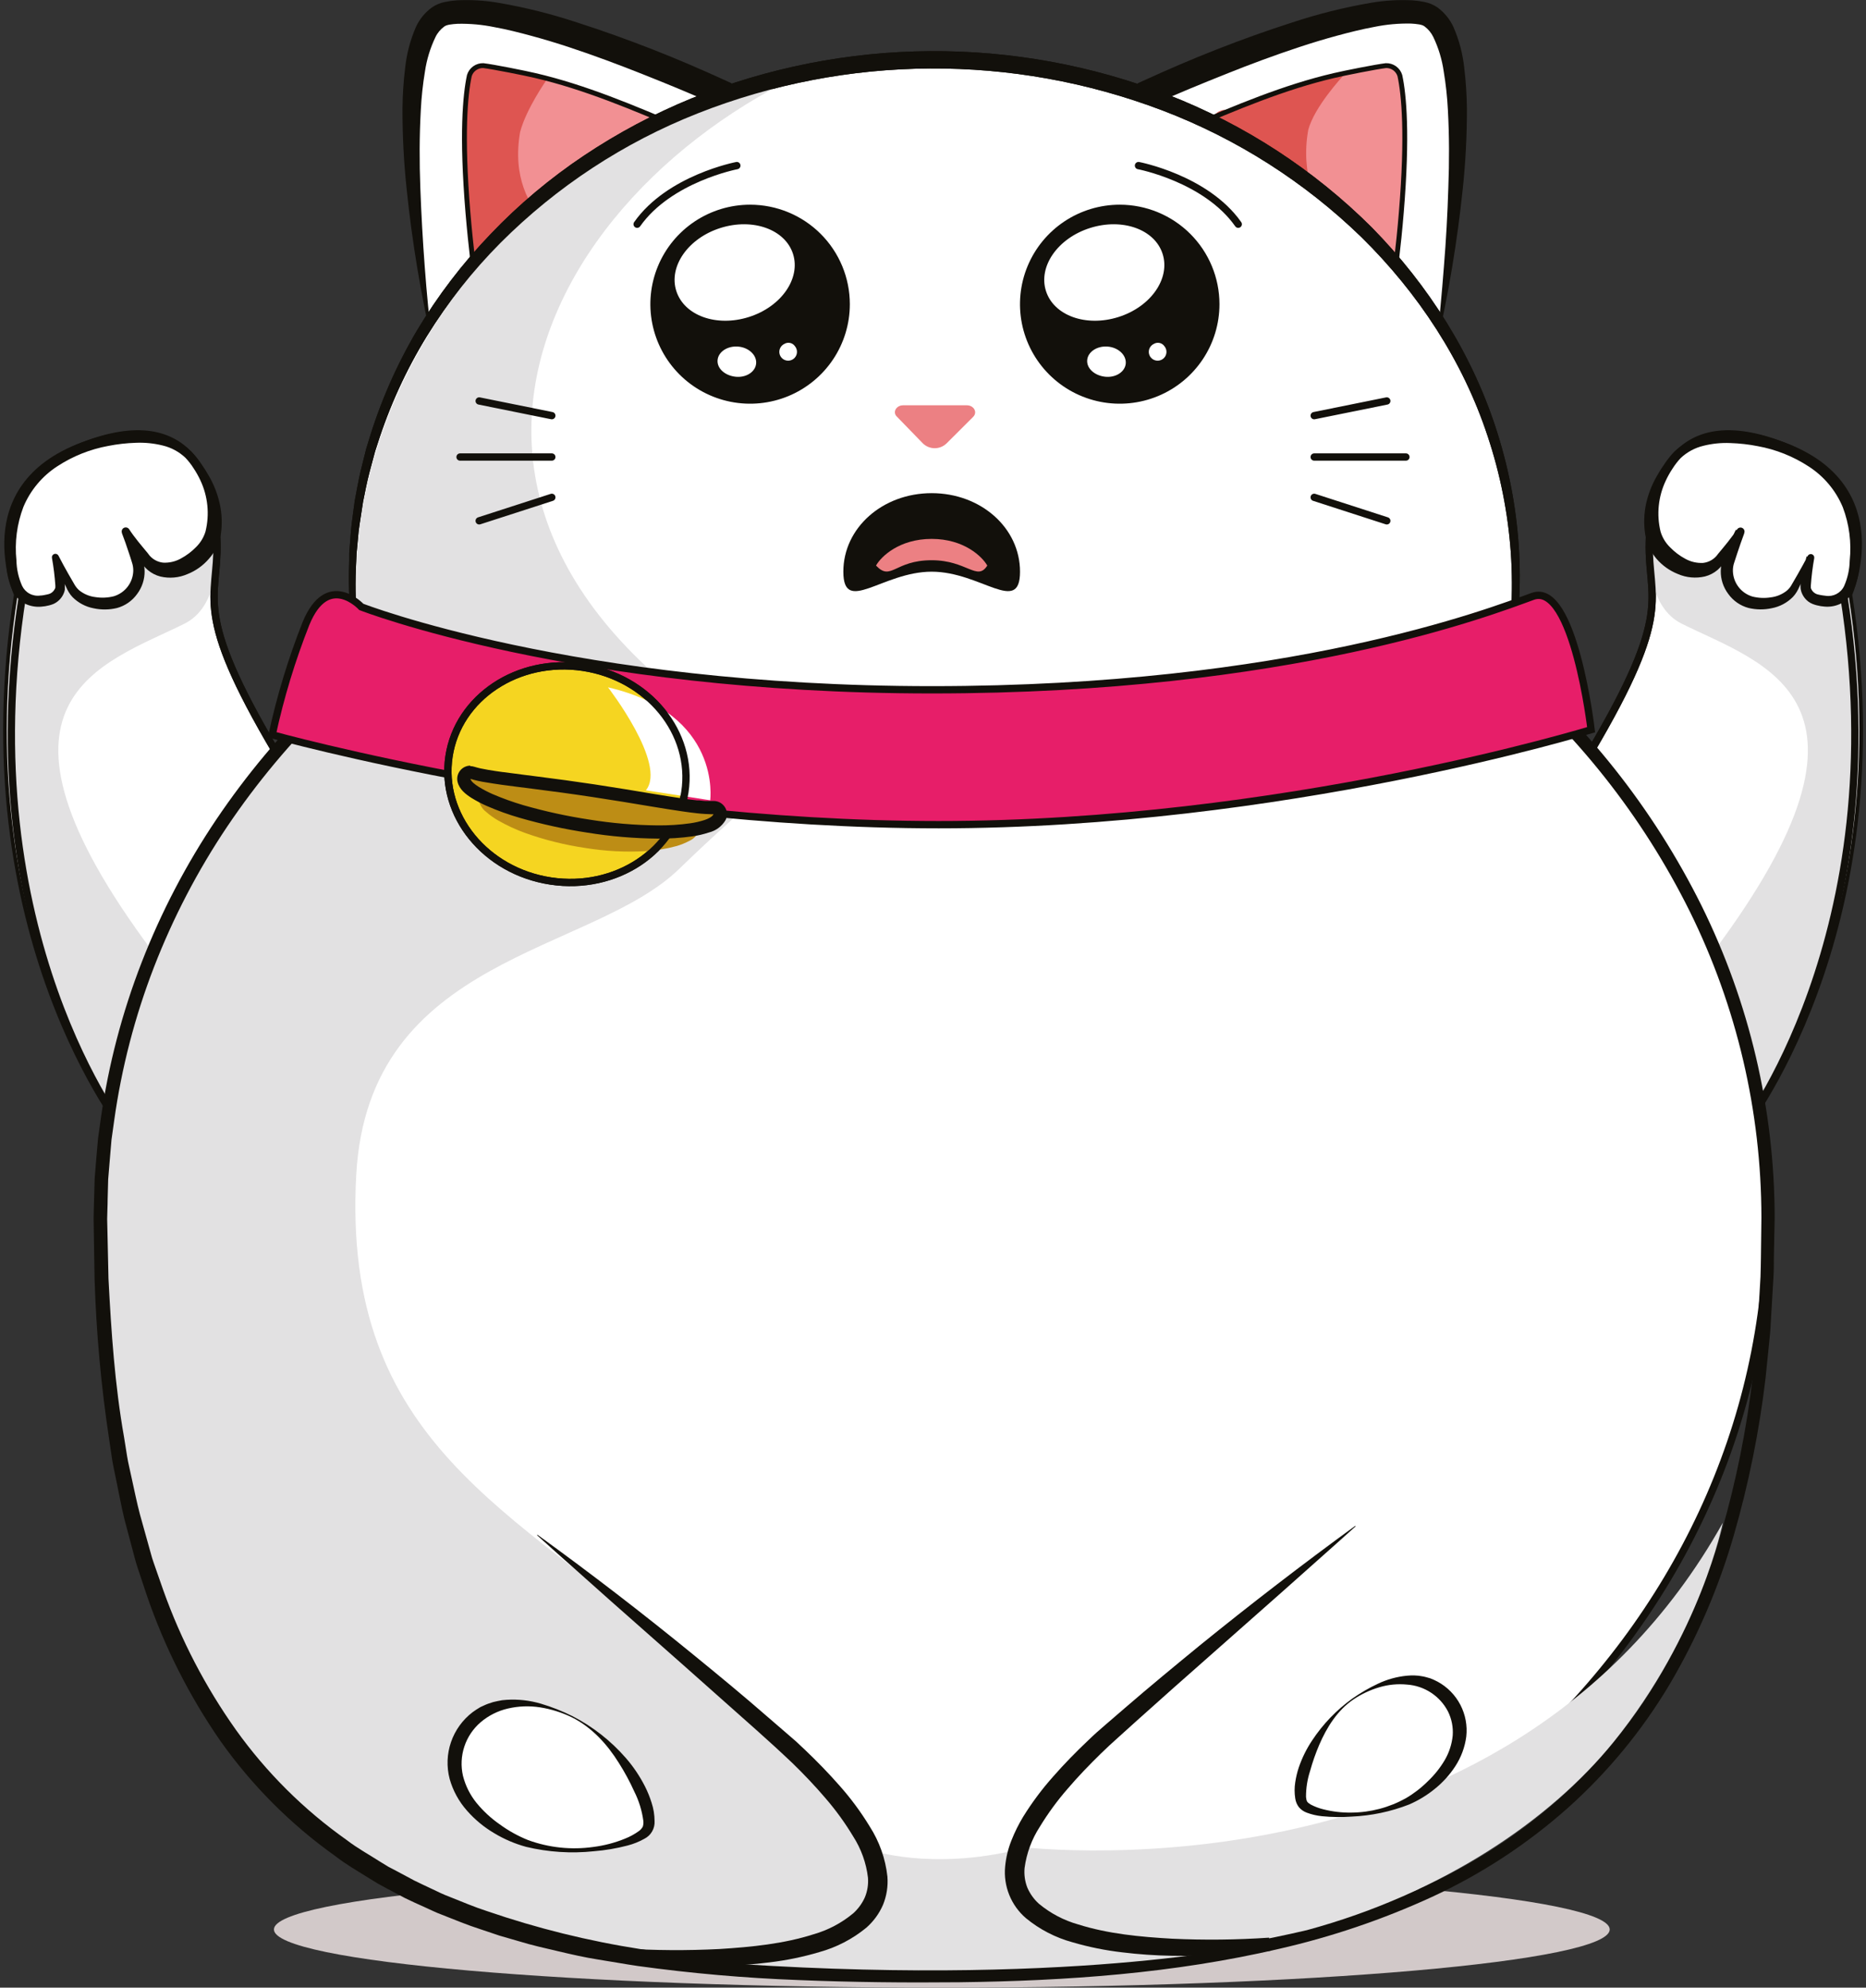 <svg viewBox="0 0 294 313" fill="none" xmlns="http://www.w3.org/2000/svg">
<rect x="0" y="0" width="294" height="313" fill="#333333" stroke="none"/>
<g clip-path="url(#clip0_1641_1070)">
<path d="M148.39 313C206.508 313 253.621 308.896 253.621 303.833C253.621 298.77 206.508 294.666 148.39 294.666C90.273 294.666 43.16 298.77 43.16 303.833C43.16 308.896 90.273 313 148.39 313Z" fill="#D2C9C9"/>
<path d="M19.937 178.557C19.937 178.557 -5.68 147.073 2.79 93.605C2.79 93.605 -4.601 76.812 12.978 70.247C30.557 63.683 33.974 76.389 34.183 85.424C34.392 94.459 30.23 96.069 43.536 118.517L50.189 142.847L37.217 176.725L19.937 178.557Z" fill="white" stroke="#12100B" stroke-width="1.151" stroke-miterlimit="10"/>
<path d="M19.937 178.557C19.937 178.557 -5.68 147.073 2.79 93.605C2.79 93.605 -4.601 76.812 12.978 70.247C30.557 63.683 33.974 76.389 34.183 85.424C34.239 88.054 34.301 95.59 29.075 98.206C16.346 104.562 -5.763 110.003 24.092 149.918L19.937 178.557Z" fill="#E2E1E2"/>
<path d="M19.939 178.557C19.939 178.557 -4.927 147.205 3.55 93.737C3.55 93.737 -3.486 76.729 12.98 70.247C30.447 63.384 33.976 76.389 34.184 85.424C34.393 94.459 30.232 96.069 43.538 118.518L50.191 142.847L37.219 176.725L19.939 178.557Z" stroke="#12100B" stroke-width="1.151" stroke-miterlimit="10"/>
<path d="M33.58 83.945C32.717 88.359 25.605 92.439 22.661 87.658C21.694 86.347 20.768 85.028 19.815 83.703C20.549 85.353 21.2 87.039 21.764 88.754C22.066 90.038 21.86 91.387 21.188 92.523C20.516 93.658 19.431 94.49 18.159 94.847C15.911 95.409 12.487 94.889 11.241 92.529L8.75 87.762C9.107 89.309 9.358 90.879 9.501 92.46C9.451 92.915 9.266 93.345 8.97 93.695C8.674 94.045 8.28 94.299 7.838 94.424C3.899 95.507 2.333 93.14 1.923 89.809C0.719 80.094 4.706 74.584 11.074 71.482C14.509 69.917 18.238 69.096 22.014 69.075C25.132 69.075 28.396 69.873 30.261 72.232C32.843 75.514 34.471 79.449 33.58 83.945Z" fill="white"/>
<path d="M34.79 84.181C34.526 85.601 33.876 86.921 32.911 87.998C32.001 89.057 30.848 89.881 29.55 90.399C28.205 90.985 26.706 91.121 25.277 90.788C24.543 90.602 23.863 90.25 23.287 89.761C22.745 89.289 22.293 88.725 21.95 88.095L21.992 88.151C21.561 87.457 21.15 86.763 20.698 86.069C20.245 85.375 19.793 84.716 19.306 84.07L20.405 83.432C20.934 84.431 21.373 85.445 21.797 86.465C22.013 86.985 22.215 87.505 22.403 88.047C22.517 88.335 22.607 88.632 22.674 88.935C22.742 89.259 22.779 89.589 22.785 89.92C22.802 91.228 22.384 92.504 21.595 93.55C20.821 94.627 19.698 95.404 18.415 95.749C17.204 96.038 15.943 96.05 14.727 95.784C13.476 95.542 12.326 94.93 11.428 94.028C11.202 93.793 11.004 93.532 10.836 93.251L10.6 92.828L10.426 92.453L9.73 90.954C9.243 89.969 8.769 88.97 8.248 88.005L9.271 87.637C9.692 89.105 10.009 90.601 10.217 92.113C10.217 92.21 10.217 92.335 10.217 92.446C10.227 92.585 10.227 92.724 10.217 92.863C10.172 93.116 10.09 93.362 9.973 93.591C9.644 94.277 9.078 94.821 8.38 95.125L8.025 95.25L7.726 95.333C7.318 95.44 6.901 95.507 6.48 95.534C5.569 95.611 4.655 95.431 3.842 95.014C3.043 94.561 2.398 93.879 1.991 93.057C1.333 91.589 0.985 90.002 0.968 88.394C0.684 85.296 1.135 82.175 2.283 79.282C3.528 76.394 5.616 73.947 8.275 72.26C10.87 70.598 13.77 69.468 16.807 68.936C18.308 68.639 19.83 68.462 21.359 68.408C22.918 68.334 24.479 68.486 25.994 68.859C27.56 69.24 28.999 70.023 30.169 71.129C30.714 71.701 31.212 72.316 31.658 72.968C32.107 73.601 32.523 74.256 32.904 74.931C33.701 76.303 34.28 77.79 34.623 79.338C34.975 80.929 35.032 82.57 34.79 84.181ZM32.375 83.71C33.044 80.999 32.756 78.142 31.561 75.618C31.259 74.97 30.907 74.346 30.51 73.752C30.137 73.158 29.706 72.602 29.223 72.093C28.222 71.145 26.988 70.478 25.646 70.157C24.259 69.811 22.829 69.666 21.401 69.727C19.944 69.773 18.494 69.938 17.065 70.219C14.208 70.741 11.485 71.826 9.055 73.412C6.653 74.962 4.779 77.202 3.682 79.837C2.664 82.52 2.29 85.403 2.59 88.255C2.618 89.633 2.921 90.992 3.48 92.252C3.732 92.782 4.148 93.217 4.667 93.492C5.186 93.767 5.78 93.868 6.362 93.779C6.675 93.779 7.002 93.695 7.329 93.633L7.572 93.577L7.746 93.529C7.859 93.491 7.966 93.439 8.067 93.376C8.276 93.244 8.45 93.063 8.575 92.849C8.639 92.753 8.688 92.647 8.721 92.537C8.724 92.49 8.724 92.444 8.721 92.398C8.721 92.321 8.721 92.259 8.721 92.176C8.62 90.726 8.441 89.283 8.185 87.852C8.162 87.724 8.185 87.592 8.251 87.48C8.316 87.368 8.42 87.282 8.543 87.239C8.666 87.195 8.8 87.197 8.922 87.243C9.044 87.29 9.145 87.378 9.208 87.492C9.702 88.477 10.245 89.435 10.781 90.392L11.609 91.822L11.818 92.183L12.012 92.46C12.149 92.639 12.303 92.804 12.472 92.953C13.21 93.548 14.103 93.921 15.047 94.028C16.004 94.177 16.981 94.132 17.921 93.897C18.788 93.638 19.551 93.114 20.103 92.4C20.655 91.685 20.968 90.815 20.997 89.913C21.008 89.454 20.938 88.995 20.788 88.56C20.642 88.054 20.461 87.54 20.294 87.027C19.953 85.993 19.598 84.945 19.208 83.953V83.904C19.157 83.759 19.16 83.601 19.215 83.459C19.271 83.316 19.377 83.198 19.513 83.126C19.649 83.055 19.806 83.034 19.956 83.069C20.106 83.103 20.238 83.19 20.329 83.314C20.781 84.008 21.261 84.639 21.769 85.278C22.277 85.916 22.806 86.527 23.321 87.159L23.356 87.214C23.624 87.6 23.972 87.923 24.377 88.163C24.782 88.402 25.233 88.552 25.701 88.602C26.672 88.651 27.636 88.427 28.485 87.957C29.382 87.477 30.199 86.861 30.907 86.132C31.59 85.458 32.094 84.626 32.375 83.71Z" fill="#12100B"/>
<path d="M274.098 178.557C274.098 178.557 299.701 147.094 291.239 93.605C291.239 93.605 298.637 76.812 281.051 70.247C263.465 63.683 260.062 76.389 259.853 85.424C259.644 94.459 263.806 96.069 250.5 118.517L243.846 142.847L256.818 176.725L274.098 178.557Z" fill="white" stroke="#12100B" stroke-width="1.151" stroke-miterlimit="10"/>
<path d="M274.097 178.557C274.097 178.557 299.7 147.094 291.237 93.605C291.237 93.605 298.635 76.812 281.049 70.247C263.463 63.683 260.06 76.389 259.851 85.424C259.788 88.054 259.733 95.59 264.952 98.206C277.681 104.562 299.79 110.003 269.942 149.918L274.097 178.557Z" fill="#E2E1E2"/>
<path d="M274.098 178.557C274.098 178.557 298.957 147.205 290.487 93.737C290.487 93.737 297.523 76.729 281.051 70.247C263.59 63.384 260.062 76.389 259.853 85.424C259.644 94.459 263.806 96.069 250.5 118.518L243.846 142.847L256.818 176.725L274.098 178.557Z" stroke="#12100B" stroke-width="1.151" stroke-miterlimit="10"/>
<path d="M260.421 83.945C261.291 88.359 268.396 92.439 271.347 87.658C272.314 86.347 273.24 85.028 274.186 83.703C273.451 85.352 272.803 87.038 272.244 88.754C271.942 90.038 272.148 91.387 272.82 92.523C273.492 93.658 274.577 94.49 275.849 94.847C278.097 95.409 281.521 94.889 282.767 92.529L285.258 87.762C284.898 89.309 284.646 90.879 284.507 92.46C284.556 92.915 284.741 93.346 285.037 93.696C285.333 94.046 285.728 94.299 286.17 94.424C290.102 95.507 291.668 93.14 292.085 89.809C293.282 80.094 289.301 74.584 282.927 71.482C279.495 69.917 275.768 69.096 271.994 69.075C268.876 69.075 265.605 69.873 263.747 72.232C261.165 75.514 259.537 79.449 260.421 83.945Z" fill="white"/>
<path d="M261.632 83.71C261.91 84.644 262.422 85.492 263.121 86.173C263.825 86.904 264.64 87.52 265.536 87.998C266.385 88.468 267.349 88.691 268.32 88.644C268.788 88.595 269.24 88.445 269.645 88.206C270.049 87.966 270.397 87.642 270.665 87.256L270.707 87.2C271.222 86.569 271.757 85.958 272.252 85.32C272.746 84.681 273.247 84.029 273.699 83.356C273.786 83.225 273.919 83.131 274.071 83.092C274.224 83.053 274.386 83.072 274.525 83.146C274.664 83.22 274.77 83.343 274.824 83.49C274.877 83.638 274.873 83.801 274.813 83.946V83.994C274.451 84.994 274.068 86.034 273.734 87.068C273.56 87.582 273.386 88.096 273.233 88.602C273.082 89.037 273.013 89.496 273.031 89.955C273.06 90.856 273.371 91.725 273.922 92.44C274.473 93.154 275.235 93.679 276.1 93.938C277.04 94.174 278.017 94.219 278.974 94.07C279.918 93.963 280.811 93.59 281.549 92.995C281.72 92.846 281.876 92.681 282.015 92.502L282.203 92.224L282.412 91.864L283.24 90.434C283.776 89.476 284.326 88.519 284.82 87.533C284.883 87.419 284.984 87.331 285.106 87.285C285.228 87.239 285.362 87.237 285.485 87.28C285.608 87.324 285.712 87.409 285.777 87.522C285.843 87.634 285.866 87.766 285.843 87.894C285.586 89.325 285.408 90.768 285.307 92.218C285.307 92.301 285.307 92.363 285.307 92.439C285.304 92.486 285.304 92.532 285.307 92.578C285.34 92.688 285.387 92.793 285.446 92.891C285.573 93.105 285.75 93.286 285.961 93.418C286.06 93.48 286.165 93.531 286.274 93.571L286.455 93.619L286.699 93.675C287.019 93.74 287.341 93.788 287.666 93.82C288.247 93.908 288.841 93.807 289.36 93.532C289.879 93.257 290.295 92.823 290.547 92.294C291.107 91.034 291.407 89.675 291.431 88.297C291.734 85.445 291.362 82.562 290.346 79.879C289.248 77.242 287.372 75.001 284.966 73.453C282.537 71.867 279.813 70.781 276.956 70.261C275.527 69.979 274.077 69.815 272.62 69.769C271.194 69.707 269.767 69.852 268.382 70.199C267.038 70.521 265.803 71.188 264.798 72.135C264.32 72.646 263.891 73.201 263.518 73.793C263.12 74.388 262.769 75.012 262.467 75.66C261.271 78.168 260.976 81.01 261.632 83.71ZM259.217 84.182C258.962 82.568 259.007 80.921 259.349 79.324C259.694 77.776 260.276 76.289 261.075 74.918C261.454 74.241 261.87 73.585 262.321 72.954C262.765 72.302 263.26 71.687 263.803 71.115C264.975 70.012 266.414 69.23 267.979 68.846C269.493 68.473 271.055 68.321 272.613 68.395C274.142 68.448 275.664 68.625 277.165 68.922C280.204 69.453 283.107 70.583 285.704 72.246C288.363 73.933 290.451 76.381 291.696 79.269C292.841 82.162 293.291 85.282 293.011 88.38C292.987 89.987 292.639 91.573 291.988 93.043C291.578 93.866 290.931 94.547 290.13 95C289.318 95.419 288.403 95.6 287.492 95.521C287.074 95.493 286.659 95.426 286.253 95.319L285.954 95.236C285.833 95.203 285.715 95.161 285.599 95.111C285.351 95.013 285.117 94.882 284.903 94.723C284.507 94.419 284.187 94.027 283.971 93.578C283.855 93.348 283.773 93.102 283.727 92.849C283.7 92.712 283.686 92.572 283.686 92.433C283.686 92.322 283.686 92.197 283.686 92.1C283.9 90.587 284.218 89.092 284.639 87.624L285.662 87.991C285.133 88.956 284.66 89.955 284.173 90.941L283.477 92.439L283.303 92.814L283.066 93.237C282.897 93.518 282.696 93.779 282.468 94.015C281.572 94.916 280.425 95.528 279.176 95.77C277.96 96.036 276.699 96.025 275.488 95.736C274.205 95.39 273.081 94.613 272.307 93.536C271.516 92.492 271.097 91.215 271.117 89.907C271.12 89.575 271.157 89.245 271.229 88.921C271.297 88.62 271.385 88.323 271.493 88.033C271.688 87.492 271.89 86.971 272.105 86.451C272.558 85.431 272.989 84.418 273.497 83.418L274.597 84.057C274.1 84.704 273.636 85.371 273.205 86.055C272.753 86.749 272.342 87.443 271.911 88.137L271.945 88.082C271.603 88.71 271.153 89.273 270.616 89.747C270.04 90.236 269.359 90.588 268.626 90.774C267.194 91.107 265.693 90.971 264.346 90.385C263.049 89.865 261.896 89.042 260.985 87.984C260.064 86.898 259.454 85.584 259.217 84.182Z" fill="#12100B"/>
<path d="M147.166 311.133C219.731 311.133 278.556 257.667 278.556 191.714C278.556 125.76 219.731 72.294 147.166 72.294C74.601 72.294 15.775 125.76 15.775 191.714C15.775 257.667 74.601 311.133 147.166 311.133Z" fill="white" stroke="#12100B" stroke-width="1.151" stroke-miterlimit="10"/>
<path d="M56.128 185.017C53.803 227.403 81.223 237.833 107.195 260.316C131.468 281.336 144.594 291.967 138.455 301.758C133.034 310.418 112.323 310.266 112.212 310.245C106.429 309.384 104.237 309.294 97.347 308.101C70.951 303.548 48.41 290.877 34.269 269.816C21.457 250.74 15.764 224.773 15.764 191.714C15.764 125.79 74.591 72.294 147.155 72.294C201.805 72.294 149.542 95.513 107.048 136.789C93.144 150.32 58.028 150.348 56.128 185.017Z" fill="#E2E1E2"/>
<path d="M279.609 191.714L279.484 198.043C279.484 199.097 279.484 200.124 279.415 201.207L279.227 204.364L279.039 207.529C278.976 208.583 278.941 209.611 278.816 210.686L278.176 216.994C277.184 225.398 275.504 233.707 273.151 241.837C270.788 250 267.412 257.837 263.102 265.167C258.745 272.496 253.286 279.114 246.915 284.792C240.535 290.446 233.358 295.136 225.613 298.712C217.889 302.259 209.817 304.998 201.527 306.887C184.985 310.745 167.997 311.938 151.121 312.147C142.673 312.23 134.231 312.147 125.783 311.8C117.318 311.484 108.876 310.745 100.486 309.586C98.398 309.281 96.31 308.892 94.222 308.566C92.135 308.24 90.047 307.761 87.959 307.268C85.871 306.775 83.784 306.317 81.765 305.693L78.696 304.805L75.662 303.785C73.623 303.139 71.654 302.307 69.663 301.529C68.661 301.162 67.701 300.676 66.727 300.239C65.752 299.801 64.771 299.371 63.811 298.892L60.971 297.393L59.579 296.637L58.188 295.79C56.378 294.645 54.506 293.591 52.808 292.265C45.797 287.279 39.679 281.149 34.714 274.133C29.848 267.105 25.968 259.447 23.183 251.372L22.173 248.346C21.853 247.333 21.477 246.341 21.22 245.307L19.585 239.158C19.084 237.077 18.715 234.995 18.276 232.913C18.074 231.872 17.824 230.831 17.664 229.797L17.198 226.654C15.932 218.3 15.165 209.88 14.901 201.436L14.797 195.107L14.748 191.943C14.748 190.888 14.804 189.826 14.825 188.765L14.915 185.586L15.172 182.415L15.451 179.251L15.889 176.1C17.086 167.696 19.243 159.457 22.32 151.542C25.393 143.635 29.335 136.093 34.074 129.051C38.823 122.017 44.287 115.49 50.379 109.573C62.602 97.744 76.987 88.364 92.754 81.94C124.524 69.082 159.835 67.868 192.417 78.512C208.596 83.811 223.621 92.118 236.699 102.994C249.81 113.873 260.498 127.361 268.078 142.597C275.639 157.874 279.583 174.678 279.609 191.714ZM277.522 191.714C277.504 174.995 273.64 158.502 266.227 143.506C258.785 128.522 248.284 115.255 235.398 104.555C222.519 93.832 207.721 85.638 191.784 80.406C159.659 69.887 124.832 71.088 93.513 83.793C77.992 90.125 63.832 99.363 51.799 111.009C45.818 116.83 40.454 123.251 35.793 130.169C31.142 137.096 27.274 144.515 24.261 152.291C21.255 160.062 19.154 168.15 17.998 176.399L17.566 179.487L17.302 182.596L17.044 185.711L16.961 188.827C16.961 189.868 16.891 190.909 16.884 191.95L16.954 195.086L17.093 201.367C17.525 209.694 18.088 218.077 19.543 226.3L20.037 229.388C20.204 230.415 20.468 231.428 20.677 232.448C21.137 234.481 21.526 236.528 22.069 238.548L23.746 244.557C23.997 245.57 24.387 246.535 24.713 247.52L25.744 250.463C28.53 258.266 32.377 265.652 37.178 272.412C41.983 279.128 47.885 284.993 54.638 289.76C56.274 291.023 58.118 292.029 59.83 293.126L61.152 293.938L62.544 294.666L65.279 296.131C66.205 296.602 67.151 297.012 68.063 297.456C68.974 297.9 69.928 298.358 70.902 298.719C72.83 299.482 74.737 300.301 76.713 300.939C84.603 303.65 92.72 305.656 100.966 306.935C117.501 309.572 134.37 310.113 151.177 310.037C167.983 309.961 184.818 308.649 201.137 304.888C209.281 303.038 217.21 300.352 224.799 296.873C232.375 293.388 239.396 288.81 245.635 283.286C251.85 277.741 257.171 271.274 261.411 264.112C265.632 256.918 268.933 249.224 271.238 241.212C273.554 233.192 275.202 224.994 276.165 216.703L276.791 210.457C276.916 209.423 276.951 208.375 277.014 207.327L277.195 204.198L277.376 201.068C277.417 200.027 277.424 198.986 277.445 197.932L277.522 191.714Z" fill="#12100B"/>
<path d="M68.16 54.391C68.16 54.391 59.392 4.511 70.325 2.103C81.257 -0.305 113.569 14.594 113.569 14.594L120.034 34.544L68.16 54.391Z" fill="white"/>
<path d="M68.16 54.391C66.287 46.267 64.92 38.035 64.068 29.742C63.623 25.565 63.405 21.368 63.414 17.168C63.427 15.031 63.565 12.897 63.825 10.777C64.054 8.528 64.629 6.328 65.53 4.254C66.091 3.028 66.959 1.967 68.049 1.173C68.676 0.74 69.387 0.444 70.137 0.305C70.726 0.18 71.324 0.096 71.925 0.055C74.153 -0.064 76.388 0.068 78.585 0.451C82.784 1.173 86.923 2.21 90.966 3.553C94.988 4.837 98.941 6.266 102.852 7.793C106.763 9.319 110.591 10.978 114.439 12.733L115.254 13.108L115.525 13.955C116.583 17.286 117.662 20.61 118.698 23.948L121.795 33.968L122.31 35.64L120.703 36.237C116.256 37.889 111.781 39.471 107.327 41.046L100.653 43.392L94.021 45.661L68.16 54.391ZM68.16 54.391L94.188 43.288L100.521 40.588L106.784 37.972C110.96 36.23 115.135 34.502 119.311 32.844L118.225 35.12L114.857 25.19C113.737 21.873 112.672 18.549 111.572 15.232L112.658 16.453C108.921 14.774 105.072 13.198 101.245 11.679C97.417 10.159 93.541 8.709 89.644 7.425C87.688 6.78 85.733 6.19 83.763 5.655C81.794 5.121 79.831 4.621 77.862 4.268C75.966 3.88 74.034 3.706 72.099 3.747C71.659 3.767 71.219 3.813 70.784 3.886C70.703 3.894 70.624 3.912 70.547 3.941C70.481 3.953 70.415 3.972 70.353 3.997L70.172 4.073L69.991 4.184C69.393 4.619 68.914 5.196 68.599 5.864C67.778 7.579 67.222 9.409 66.95 11.29C66.62 13.282 66.404 15.29 66.302 17.307C66.073 21.373 66.073 25.502 66.226 29.624C66.379 33.746 66.609 37.889 66.922 42.025C67.075 44.106 67.256 46.188 67.451 48.221C67.645 50.255 67.959 52.33 68.16 54.391Z" fill="#12100B"/>
<path d="M79.857 44.391C79.294 44.608 78.688 44.694 78.086 44.641C77.484 44.588 76.902 44.399 76.385 44.087C75.868 43.776 75.429 43.351 75.102 42.844C74.775 42.337 74.569 41.763 74.499 41.164C74.22 38.743 73.949 36.133 73.726 33.476C72.703 21.144 73.309 14.913 73.949 11.908C74.091 11.441 74.383 11.034 74.781 10.749C75.178 10.464 75.659 10.318 76.148 10.333C77.658 10.506 82.676 11.506 84.318 11.894C92.126 13.712 99.802 16.946 107.639 20.305C108.157 20.527 108.622 20.858 109.001 21.274C109.38 21.691 109.666 22.184 109.838 22.72L111.619 28.229C111.931 29.19 111.861 30.233 111.425 31.145C110.989 32.056 110.219 32.766 109.274 33.129L79.857 44.391Z" fill="#F29093"/>
<path d="M81.945 20.797C82.905 17.147 86.058 12.665 86.26 12.373C82.286 11.353 76.934 10.423 76.148 10.333C75.659 10.318 75.178 10.464 74.781 10.749C74.383 11.034 74.091 11.441 73.949 11.908C73.309 14.913 72.703 21.144 73.726 33.476C73.949 36.133 74.22 38.743 74.499 41.164C74.569 41.763 74.775 42.337 75.102 42.844C75.429 43.351 75.868 43.776 76.385 44.087C76.902 44.399 77.484 44.588 78.086 44.641C78.688 44.694 79.294 44.608 79.857 44.391L92.433 39.575C92.12 39.18 79.523 34.891 81.945 20.797Z" fill="#DE5551"/>
<path d="M79.857 44.391C79.294 44.608 78.688 44.694 78.086 44.641C77.484 44.588 76.902 44.399 76.385 44.087C75.868 43.776 75.429 43.351 75.102 42.844C74.775 42.337 74.569 41.763 74.499 41.164C74.22 38.743 73.949 36.133 73.726 33.476C72.703 21.144 73.309 14.913 73.949 11.908C74.091 11.441 74.383 11.034 74.781 10.749C75.178 10.464 75.659 10.318 76.148 10.333C77.658 10.506 82.676 11.506 84.318 11.894C92.126 13.712 99.802 16.946 107.639 20.305C108.157 20.527 108.622 20.858 109.001 21.274C109.38 21.691 109.666 22.184 109.838 22.72L111.619 28.229C111.931 29.19 111.861 30.233 111.425 31.145C110.989 32.056 110.219 32.766 109.274 33.129L79.857 44.391Z" stroke="#12100B" stroke-width="0.767" stroke-miterlimit="10"/>
<path d="M226.358 54.391C226.358 54.391 235.119 4.511 224.186 2.103C213.253 -0.305 180.942 14.594 180.942 14.594L174.483 34.544L226.358 54.391Z" fill="white"/>
<path d="M226.354 54.391C226.591 52.309 226.779 50.227 226.967 48.187C227.155 46.147 227.343 44.058 227.496 41.99C227.834 37.854 228.066 33.721 228.192 29.59C228.352 25.468 228.345 21.339 228.122 17.272C228.018 15.256 227.8 13.247 227.468 11.256C227.201 9.374 226.647 7.544 225.826 5.829C225.506 5.165 225.028 4.588 224.434 4.15L224.253 4.039L224.065 3.962C224.005 3.937 223.942 3.918 223.877 3.907C223.798 3.878 223.717 3.859 223.633 3.851C223.2 3.779 222.764 3.733 222.325 3.713C220.389 3.671 218.453 3.846 216.556 4.233C214.593 4.594 212.624 5.087 210.654 5.621C208.685 6.155 206.729 6.745 204.781 7.39C200.877 8.674 197.014 10.111 193.18 11.644C189.345 13.178 185.525 14.739 181.767 16.419L182.852 15.197C181.753 18.514 180.681 21.838 179.56 25.155L176.199 35.085L175.107 32.809C179.282 34.468 183.458 36.196 187.633 37.938L193.896 40.554L200.229 43.253L226.354 54.391ZM226.354 54.391L200.508 45.661L193.869 43.392L187.202 41.046C182.748 39.471 178.273 37.889 173.819 36.237L172.218 35.641L172.734 33.968L175.83 23.948C176.86 20.61 177.918 17.286 179.004 13.955L179.268 13.108L180.089 12.734C183.931 10.978 187.745 9.333 191.677 7.793C195.609 6.252 199.54 4.837 203.556 3.553C207.601 2.21 211.742 1.173 215.943 0.451C218.141 0.068 220.375 -0.065 222.603 0.056C223.205 0.096 223.802 0.18 224.392 0.305C225.142 0.443 225.853 0.739 226.48 1.173C227.57 1.968 228.438 3.029 228.999 4.254C229.905 6.327 230.482 8.527 230.711 10.777C230.964 12.898 231.101 15.032 231.121 17.168C231.127 21.368 230.909 25.565 230.467 29.742C229.602 38.034 228.228 46.266 226.354 54.391Z" fill="#12100B"/>
<path d="M214.658 44.391C215.221 44.608 215.827 44.694 216.428 44.641C217.03 44.588 217.611 44.399 218.128 44.087C218.644 43.776 219.083 43.35 219.409 42.844C219.735 42.337 219.94 41.763 220.009 41.164C220.295 38.742 220.566 36.133 220.782 33.476C221.805 21.144 221.199 14.913 220.559 11.908C220.418 11.441 220.127 11.034 219.731 10.749C219.335 10.465 218.855 10.318 218.367 10.333C216.857 10.506 211.839 11.505 210.197 11.894C202.388 13.712 194.705 16.946 186.876 20.305C186.358 20.528 185.893 20.859 185.513 21.275C185.132 21.692 184.845 22.184 184.67 22.72L182.889 28.229C182.578 29.191 182.648 30.235 183.086 31.146C183.523 32.058 184.295 32.767 185.241 33.129L214.658 44.391Z" fill="#F29093"/>
<path d="M206.118 20.471C207.078 16.821 211.449 12.144 211.685 11.852C204.399 13.116 193.946 17.404 193.16 17.293C192.67 17.278 192.19 17.424 191.792 17.709C191.395 17.994 191.103 18.401 190.961 18.868C190.32 21.866 201.643 21.151 202.666 33.483C202.882 36.14 203.153 38.749 203.438 41.171C203.507 41.77 203.713 42.344 204.039 42.851C204.365 43.357 204.803 43.783 205.32 44.094C205.837 44.406 206.418 44.595 207.02 44.648C207.621 44.701 208.227 44.615 208.79 44.398L216.292 40.845C215.944 40.436 203.661 34.558 206.118 20.471Z" fill="#DE5551"/>
<path d="M214.658 44.391C215.221 44.608 215.827 44.694 216.428 44.641C217.03 44.588 217.611 44.399 218.128 44.087C218.644 43.776 219.083 43.35 219.409 42.844C219.735 42.337 219.94 41.763 220.009 41.164C220.295 38.742 220.566 36.133 220.782 33.476C221.805 21.144 221.199 14.913 220.559 11.908C220.418 11.441 220.127 11.034 219.731 10.749C219.335 10.465 218.855 10.318 218.367 10.333C216.857 10.506 211.839 11.505 210.197 11.894C202.388 13.712 194.705 16.946 186.876 20.305C186.358 20.528 185.893 20.859 185.513 21.275C185.132 21.692 184.845 22.184 184.67 22.72L182.889 28.229C182.578 29.191 182.648 30.235 183.086 31.146C183.523 32.058 184.295 32.767 185.241 33.129L214.658 44.391Z" stroke="#12100B" stroke-width="0.767" stroke-miterlimit="10"/>
<path d="M142.422 129.135C207.838 129.135 237.387 105.902 237.429 105.867C238.366 101.108 238.832 96.269 238.821 91.419C238.821 46.133 197.762 9.417 147.161 9.417C96.56 9.417 55.501 46.133 55.501 91.419C55.5 96.708 56.067 101.982 57.192 107.151C62.773 112.029 86.288 129.135 142.422 129.135Z" fill="white"/>
<path d="M142.417 129.135C146.551 129.031 150.685 128.968 154.811 128.816L160.998 128.392C163.086 128.24 165.125 128.163 167.171 127.886C171.277 127.386 175.397 127.039 179.461 126.29C181.5 125.943 183.546 125.658 185.571 125.256L191.633 123.979C199.687 122.196 207.596 119.816 215.294 116.859C219.122 115.325 222.949 113.709 226.575 111.814C230.252 109.998 233.771 107.881 237.098 105.485L236.924 105.77C238.092 99.597 238.466 93.301 238.037 87.034C237.596 80.792 236.371 74.63 234.39 68.693C230.479 56.806 223.402 46.105 214.522 37.369C205.541 28.652 194.871 21.856 183.163 17.397C159.557 8.424 133.438 8.585 109.945 17.848C98.284 22.445 87.7 29.39 78.851 38.25C74.439 42.689 70.55 47.615 67.257 52.934C63.983 58.266 61.371 63.975 59.477 69.935L59.115 71.052L58.809 72.183L58.203 74.446C57.813 75.965 57.507 77.506 57.208 79.033C56.992 80.58 56.707 82.121 56.512 83.682L56.296 86.013L56.185 87.186L56.136 88.359C55.801 94.629 56.285 100.915 57.577 107.061L57.514 106.846C60.331 109.252 63.38 111.375 66.617 113.181C68.211 114.139 69.881 114.951 71.537 115.797C72.365 116.221 73.228 116.575 74.07 116.97C74.912 117.366 75.761 117.754 76.624 118.094L79.227 119.114C80.09 119.454 80.953 119.808 81.844 120.093C83.611 120.676 85.323 121.328 87.147 121.848L92.526 123.389L97.961 124.687C98.866 124.923 99.785 125.082 100.703 125.263L103.487 125.79L106.229 126.317L109.013 126.727C110.864 126.99 112.708 127.275 114.58 127.518L120.147 128.08L122.931 128.364L125.715 128.531L131.282 128.871C134.936 129.051 138.673 129.051 142.417 129.135ZM142.417 129.135C138.687 129.051 134.95 129.051 131.22 128.899L125.652 128.587L122.869 128.42L120.085 128.149L114.517 127.601C112.666 127.365 110.822 127.088 108.95 126.831L106.166 126.449L103.383 125.943L100.599 125.443C99.68 125.276 98.762 125.124 97.857 124.895C90.529 123.387 83.346 121.251 76.388 118.511C75.511 118.177 74.669 117.782 73.806 117.421C72.943 117.06 72.08 116.727 71.238 116.283C69.561 115.457 67.863 114.673 66.234 113.736C62.926 111.964 59.8 109.872 56.902 107.491L56.797 107.408V107.269C55.383 101.062 54.787 94.698 55.023 88.338V87.145L55.113 85.958L55.294 83.578C55.441 81.996 55.698 80.42 55.893 78.845C56.206 77.284 56.456 75.709 56.825 74.154L57.403 71.836L57.695 70.678L58.043 69.54C59.877 63.419 62.447 57.542 65.698 52.038C68.983 46.548 72.882 41.447 77.32 36.834C81.745 32.202 86.667 28.069 91.997 24.51C97.333 20.944 103.015 17.922 108.957 15.489C133.026 5.762 159.912 5.571 184.117 14.954C196.115 19.631 207.014 26.73 216.129 35.807C225.093 44.926 232.135 56.022 235.942 68.228C237.861 74.306 239.006 80.601 239.352 86.964C239.677 93.326 239.189 99.704 237.898 105.943L237.863 106.131L237.724 106.235C234.309 108.613 230.701 110.702 226.937 112.48C223.228 114.326 219.386 115.888 215.517 117.338C207.744 120.179 199.779 122.467 191.682 124.187L185.599 125.408C183.567 125.79 181.514 126.054 179.475 126.38C175.404 127.074 171.277 127.442 167.171 127.92C165.125 128.191 163.058 128.26 160.991 128.406L154.805 128.816C150.671 128.996 146.537 129.051 142.417 129.135Z" fill="#12100B"/>
<path d="M142.423 129.135C53.943 93.654 80.04 33.989 125.902 11.859C101.927 11.859 56.142 45.605 56.142 91.662C56.142 97.047 56.142 102.071 57.221 107.185C62.774 112.029 86.29 129.135 142.423 129.135Z" fill="#E2E1E2"/>
<path d="M142.417 129.135C146.551 129.031 150.685 128.968 154.811 128.816L160.998 128.392C163.086 128.24 165.125 128.163 167.171 127.886C171.277 127.386 175.397 127.039 179.461 126.29C181.5 125.943 183.546 125.658 185.571 125.256L191.633 123.979C199.687 122.196 207.596 119.816 215.294 116.859C219.122 115.325 222.949 113.709 226.575 111.814C230.252 109.998 233.771 107.881 237.098 105.485L236.924 105.77C238.092 99.597 238.466 93.301 238.037 87.034C237.596 80.792 236.371 74.63 234.39 68.693C230.479 56.806 223.402 46.105 214.522 37.369C205.541 28.652 194.871 21.856 183.163 17.397C159.557 8.424 133.438 8.585 109.945 17.848C98.284 22.445 87.7 29.39 78.851 38.25C74.439 42.689 70.55 47.615 67.257 52.934C63.983 58.266 61.371 63.975 59.477 69.935L59.115 71.052L58.809 72.183L58.203 74.446C57.813 75.965 57.507 77.506 57.208 79.033C56.992 80.58 56.707 82.121 56.512 83.682L56.296 86.013L56.185 87.186L56.136 88.359C55.801 94.629 56.285 100.915 57.577 107.061L57.514 106.846C60.331 109.252 63.38 111.375 66.617 113.181C68.211 114.139 69.881 114.951 71.537 115.797C72.365 116.221 73.228 116.575 74.07 116.97C74.912 117.366 75.761 117.754 76.624 118.094L79.227 119.114C80.09 119.454 80.953 119.808 81.844 120.093C83.611 120.676 85.323 121.328 87.147 121.848L92.526 123.389L97.961 124.687C98.866 124.923 99.785 125.082 100.703 125.263L103.487 125.79L106.229 126.317L109.013 126.727C110.864 126.99 112.708 127.275 114.58 127.518L120.147 128.08L122.931 128.364L125.715 128.531L131.282 128.871C134.936 129.051 138.673 129.051 142.417 129.135ZM142.417 129.135C138.687 129.051 134.95 129.051 131.22 128.899L125.652 128.587L122.869 128.42L120.085 128.149L114.517 127.601C112.666 127.365 110.822 127.088 108.95 126.831L106.166 126.449L103.383 125.943L100.599 125.443C99.68 125.276 98.762 125.124 97.857 124.895C90.529 123.387 83.346 121.251 76.388 118.511C75.511 118.177 74.669 117.782 73.806 117.421C72.943 117.06 72.08 116.727 71.238 116.283C69.561 115.457 67.863 114.673 66.234 113.736C62.926 111.964 59.8 109.872 56.902 107.491L56.797 107.408V107.269C55.383 101.062 54.787 94.698 55.023 88.338V87.145L55.113 85.958L55.294 83.578C55.441 81.996 55.698 80.42 55.893 78.845C56.206 77.284 56.456 75.709 56.825 74.154L57.403 71.836L57.695 70.678L58.043 69.54C59.877 63.419 62.447 57.542 65.698 52.038C68.983 46.548 72.882 41.447 77.32 36.834C81.745 32.202 86.667 28.069 91.997 24.51C97.333 20.944 103.015 17.922 108.957 15.489C133.026 5.762 159.912 5.571 184.117 14.954C196.115 19.631 207.014 26.73 216.129 35.807C225.093 44.926 232.135 56.022 235.942 68.228C237.861 74.306 239.006 80.601 239.352 86.964C239.677 93.326 239.189 99.704 237.898 105.943L237.863 106.131L237.724 106.235C234.309 108.613 230.701 110.702 226.937 112.48C223.228 114.326 219.386 115.888 215.517 117.338C207.744 120.179 199.779 122.467 191.682 124.187L185.599 125.408C183.567 125.79 181.514 126.054 179.475 126.38C175.404 127.074 171.277 127.442 167.171 127.92C165.125 128.191 163.058 128.26 160.991 128.406L154.805 128.816C150.671 128.996 146.537 129.051 142.417 129.135Z" fill="#12100B"/>
<path d="M56.925 95.569C56.925 95.569 51.643 89.837 48.205 98.192C45.957 103.877 44.176 109.734 42.882 115.707C42.882 115.707 93.754 129.863 147.896 129.863C202.039 129.863 250.691 114.909 250.691 114.909C250.691 114.909 247.963 91.558 241.498 93.91C234.817 96.332 203.334 108.622 146.853 108.622C90.371 108.622 56.925 95.569 56.925 95.569Z" fill="#E71E69" stroke="#12100B" stroke-width="1.151" stroke-miterlimit="10"/>
<path d="M107.907 124.717C109.319 115.425 102.145 106.635 91.882 105.085C81.62 103.534 72.156 109.81 70.745 119.102C69.333 128.394 76.507 137.183 86.769 138.734C97.032 140.284 106.495 134.009 107.907 124.717Z" fill="#F5D521" stroke="#12100B" stroke-width="1.152" stroke-miterlimit="10"/>
<path d="M75.499 126.22C76.223 126.498 76.974 126.696 77.74 126.81C78.436 126.942 79.209 127.039 79.926 127.136C81.373 127.33 82.814 127.483 84.24 127.65C87.108 127.969 89.975 128.344 92.863 128.76C95.751 129.176 98.528 129.669 101.318 130.148C102.71 130.384 104.102 130.613 105.494 130.842C105.849 130.897 106.19 130.946 106.573 130.981C106.955 131.015 107.269 131.057 107.665 131.099C108.062 131.14 108.417 131.154 108.793 131.154C109.188 131.174 109.584 131.155 109.976 131.099C109.695 131.68 109.217 132.142 108.626 132.403C107.962 132.758 107.262 133.04 106.538 133.243C104.994 133.663 103.41 133.923 101.812 134.02C98.572 134.214 95.32 134.044 92.118 133.513C88.944 133.043 85.823 132.265 82.8 131.189C81.296 130.649 79.843 129.978 78.457 129.183C77.794 128.8 77.17 128.353 76.592 127.851C76.058 127.442 75.674 126.869 75.499 126.22Z" fill="#BD8D15"/>
<path d="M95.794 108.233C95.794 108.233 105.161 120.336 101.758 124.451L111.897 126.019C111.897 126.019 113.783 112.397 95.794 108.233Z" fill="white"/>
<path d="M107.907 124.717C109.319 115.425 102.145 106.635 91.882 105.085C81.62 103.534 72.156 109.81 70.745 119.102C69.333 128.394 76.507 137.183 86.769 138.734C97.032 140.284 106.495 134.009 107.907 124.717Z" stroke="#12100B" stroke-width="1.152" stroke-miterlimit="10"/>
<path d="M103.577 131.008C99.936 130.977 96.302 130.668 92.707 130.085C89.146 129.547 85.624 128.777 82.164 127.782C80.451 127.284 78.77 126.682 77.132 125.977C76.348 125.632 75.588 125.235 74.856 124.791C74.098 124.305 73.284 123.701 73.082 122.882C73.045 122.729 73.043 122.57 73.077 122.416C73.111 122.262 73.18 122.118 73.277 121.995C73.375 121.871 73.5 121.771 73.642 121.703C73.784 121.634 73.94 121.598 74.098 121.599C74.212 121.596 74.325 121.615 74.432 121.654C75.1 121.859 75.781 122.017 76.471 122.126L76.791 122.182C77.577 122.313 78.378 122.431 79.157 122.542C80.284 122.702 81.398 122.841 82.511 122.98L83.945 123.167C87.425 123.597 90.563 124.034 93.542 124.485C96.736 124.964 99.805 125.478 102.958 125.998C104.503 126.255 106.041 126.498 107.613 126.734L108.776 126.893L109.729 127.011H109.994C110.411 127.053 110.801 127.088 111.177 127.108C111.436 127.133 111.696 127.145 111.956 127.143H112.422C112.588 127.146 112.75 127.188 112.897 127.265C113.043 127.343 113.168 127.454 113.263 127.59C113.357 127.725 113.418 127.882 113.44 128.045C113.462 128.209 113.445 128.375 113.39 128.531C113.07 129.357 112.13 129.773 111.344 130.051C110.555 130.309 109.744 130.498 108.922 130.613C107.154 130.864 105.37 130.98 103.584 130.96L103.577 131.008Z" fill="#BD8D15"/>
<path d="M74.093 122.64C74.913 122.89 75.751 123.078 76.599 123.202C77.413 123.347 78.227 123.458 79.021 123.576C80.628 123.798 82.229 123.993 83.809 124.194C86.989 124.596 90.176 125.027 93.377 125.512C96.579 125.998 99.683 126.505 102.779 127.025C104.338 127.282 105.876 127.532 107.463 127.761L108.653 127.927L109.871 128.073C110.275 128.115 110.699 128.156 111.117 128.177C111.402 128.177 111.673 128.212 111.952 128.212H112.418C112.258 128.6 111.652 128.906 111.026 129.121C110.293 129.359 109.541 129.533 108.778 129.641C107.063 129.882 105.332 129.993 103.601 129.974C100.013 129.939 96.433 129.636 92.89 129.065C89.365 128.533 85.878 127.773 82.451 126.789C80.794 126.302 79.167 125.716 77.58 125.034C76.847 124.71 76.135 124.339 75.451 123.923C74.831 123.528 74.226 123.077 74.121 122.647M74.121 120.565C73.805 120.565 73.494 120.637 73.21 120.775C72.926 120.913 72.677 121.114 72.482 121.362C72.287 121.61 72.151 121.898 72.084 122.206C72.017 122.514 72.021 122.833 72.096 123.139C72.381 124.312 73.384 125.082 74.33 125.679C75.094 126.147 75.889 126.562 76.71 126.921C78.389 127.652 80.114 128.273 81.874 128.781C85.382 129.792 88.953 130.573 92.563 131.119C96.213 131.71 99.903 132.023 103.601 132.056C105.437 132.074 107.273 131.956 109.091 131.702C109.983 131.575 110.861 131.368 111.715 131.085C112.26 130.949 112.772 130.706 113.221 130.368C113.669 130.031 114.045 129.607 114.325 129.121C114.462 128.838 114.534 128.527 114.534 128.212C114.534 127.66 114.314 127.13 113.922 126.74C113.531 126.349 113 126.13 112.446 126.13H111.98C111.764 126.13 111.548 126.13 111.284 126.13H111.228C110.88 126.13 110.532 126.068 110.142 126.033H110.08H109.801L108.952 125.929H108.897C108.528 125.887 108.138 125.825 107.769 125.769C106.085 125.526 104.477 125.263 103.12 125.041C99.989 124.52 96.906 124.007 93.691 123.521C90.698 123.07 87.553 122.64 84.073 122.202L82.591 122.015C81.505 121.876 80.405 121.737 79.313 121.585H79.25C78.492 121.481 77.712 121.37 76.954 121.238L76.661 121.182C76.019 121.084 75.384 120.941 74.761 120.752C74.538 120.675 74.302 120.637 74.066 120.641L74.121 120.565Z" fill="#12100B"/>
<path d="M142.303 63.821H152.324C153.445 63.821 154.05 64.925 153.326 65.646L149.151 69.81C148.9 70.057 148.603 70.252 148.276 70.385C147.949 70.517 147.6 70.583 147.247 70.58C146.895 70.577 146.546 70.504 146.222 70.366C145.898 70.228 145.604 70.027 145.358 69.775L141.315 65.612C140.584 64.925 141.196 63.821 142.303 63.821Z" fill="#EC8083"/>
<path d="M75.499 63.141L86.941 65.452" stroke="#12100B" stroke-width="1.151" stroke-miterlimit="10" stroke-linecap="round"/>
<path d="M75.499 82.016L86.941 78.318" stroke="#12100B" stroke-width="1.151" stroke-miterlimit="10" stroke-linecap="round"/>
<path d="M72.485 71.968H86.94" stroke="#12100B" stroke-width="1.151" stroke-miterlimit="10" stroke-linecap="round"/>
<path d="M218.496 63.141L207.062 65.452" stroke="#12100B" stroke-width="1.151" stroke-miterlimit="10" stroke-linecap="round"/>
<path d="M218.496 82.016L207.062 78.318" stroke="#12100B" stroke-width="1.151" stroke-miterlimit="10" stroke-linecap="round"/>
<path d="M221.509 71.968H207.062" stroke="#12100B" stroke-width="1.151" stroke-miterlimit="10" stroke-linecap="round"/>
<path d="M137.235 291.356C137.235 291.356 146.672 294.618 160.521 291.217C155.649 309.655 196.597 306.484 196.597 306.484C196.597 306.484 164.376 313.479 105.807 308.469L137.235 291.356Z" fill="#E2E1E2"/>
<path d="M98.069 306.817C103.152 307.141 108.25 307.173 113.337 306.914C118.396 306.602 123.491 306.095 128.188 304.59C130.465 303.939 132.581 302.824 134.403 301.314C135.2 300.608 135.836 299.74 136.268 298.767C136.67 297.795 136.836 296.742 136.755 295.693C136.483 293.37 135.683 291.139 134.417 289.17C133.137 287.044 131.678 285.031 130.053 283.154C128.425 281.246 126.678 279.414 124.862 277.644L123.47 276.339L122.078 275.049L119.225 272.474L107.7 262.239L96.141 252.031L90.379 246.896C88.451 245.189 86.523 243.481 84.616 241.754L84.679 241.677C93.03 247.719 101.196 253.997 109.175 260.511C113.17 263.765 117.144 267.041 121.006 270.413L123.943 272.946L125.411 274.216L126.845 275.562C128.731 277.359 130.561 279.233 132.294 281.211C134.063 283.203 135.649 285.349 137.033 287.623C138.557 289.999 139.51 292.695 139.817 295.499C139.938 297.02 139.7 298.548 139.121 299.961C138.518 301.352 137.61 302.59 136.463 303.583C134.297 305.354 131.785 306.654 129.086 307.4C126.536 308.156 123.926 308.695 121.285 309.01C118.687 309.343 116.074 309.535 113.455 309.586C108.247 309.709 103.036 309.477 97.86 308.892L98.069 306.817Z" fill="#12100B"/>
<path d="M159.391 290.697C159.391 290.697 236.958 301.286 271.434 239.804C271.434 239.804 268.011 257.277 254.245 274.292C244.293 286.596 227.243 298.157 205.927 303.937C151.402 316.72 159.391 290.697 159.391 290.697Z" fill="#E2E1E2"/>
<path d="M200.184 307.199C195.02 307.811 189.821 308.071 184.623 307.976C182.008 307.934 179.396 307.753 176.8 307.435C174.162 307.131 171.555 306.604 169.006 305.859C166.306 305.126 163.793 303.828 161.636 302.05C160.48 301.056 159.579 299.8 159.01 298.387C158.441 296.974 158.22 295.446 158.365 293.931C158.497 292.501 158.837 291.099 159.375 289.767C159.881 288.496 160.491 287.268 161.198 286.096C162.597 283.839 164.189 281.708 165.958 279.726C167.691 277.748 169.521 275.888 171.407 274.098C171.873 273.647 172.36 273.189 172.841 272.759L174.302 271.489L177.232 268.963C181.129 265.597 185.096 262.329 189.063 259.081C197.052 252.604 205.203 246.338 213.517 240.282L213.58 240.359C211.673 242.087 209.752 243.787 207.832 245.494L202.076 250.615L190.538 260.809C186.683 264.196 182.848 267.6 179.034 271.024L176.188 273.591C175.235 274.445 174.295 275.299 173.404 276.18C171.595 277.949 169.841 279.767 168.213 281.676C166.583 283.544 165.116 285.547 163.828 287.664C162.555 289.625 161.735 291.844 161.428 294.16C161.331 295.204 161.479 296.256 161.859 297.234C162.275 298.204 162.897 299.073 163.682 299.781C165.494 301.289 167.605 302.401 169.876 303.042C174.567 304.52 179.619 305.006 184.699 305.29C189.781 305.526 194.872 305.471 199.947 305.124L200.184 307.199Z" fill="#12100B"/>
<path d="M90.134 270.337C98.269 274.334 103.433 285.173 102.034 288.004C100.788 290.53 88.867 293.362 80.732 289.392C72.597 285.423 69.987 278.817 72.583 273.564C75.178 268.311 82.005 266.34 90.134 270.337Z" fill="white"/>
<path d="M90.186 270.24C93.379 271.88 96.229 274.11 98.586 276.811C99.784 278.183 100.805 279.699 101.627 281.322C102.044 282.145 102.391 283.002 102.664 283.883C102.968 284.806 103.126 285.77 103.131 286.742C103.169 287.32 103.035 287.897 102.745 288.4C102.456 288.902 102.023 289.308 101.502 289.566C100.678 290.025 99.799 290.377 98.885 290.614C97.144 291.071 95.364 291.373 93.569 291.516C89.994 291.895 86.381 291.661 82.886 290.822C81.12 290.339 79.429 289.616 77.862 288.671C76.259 287.726 74.817 286.534 73.589 285.139C72.307 283.699 71.369 281.989 70.847 280.135C70.341 278.221 70.415 276.201 71.059 274.329C71.703 272.457 72.888 270.817 74.466 269.615C74.86 269.329 75.269 269.062 75.69 268.817C76.136 268.63 76.56 268.394 77.02 268.248C77.471 268.08 77.937 267.952 78.412 267.867L79.107 267.735L79.803 267.672C81.635 267.554 83.472 267.761 85.231 268.283C86.937 268.792 88.594 269.446 90.186 270.24ZM90.096 270.427C88.518 269.66 86.834 269.132 85.099 268.859C83.407 268.593 81.68 268.657 80.012 269.046C78.43 269.413 76.96 270.153 75.725 271.204C74.537 272.225 73.649 273.549 73.159 275.035C72.668 276.52 72.593 278.111 72.942 279.636C73.335 281.196 74.064 282.652 75.078 283.904C76.136 285.197 77.371 286.337 78.746 287.29C80.123 288.296 81.622 289.126 83.206 289.76C86.486 290.959 90.013 291.331 93.471 290.843C95.192 290.627 96.877 290.186 98.482 289.531C99.252 289.226 99.981 288.827 100.653 288.345C100.909 288.163 101.121 287.926 101.273 287.651C101.366 287.357 101.397 287.048 101.363 286.742C101.149 285.125 100.664 283.556 99.929 282.099C99.225 280.543 98.411 279.038 97.494 277.596C95.691 274.709 93.269 272.002 90.096 270.427Z" fill="#12100B"/>
<path d="M213.165 267.533C206.734 271.974 203.714 281.877 205.266 284.111C206.658 286.103 217.18 287.019 223.61 282.578C230.041 278.136 231.426 272.169 228.544 268.047C225.663 263.925 219.595 263.099 213.165 267.533Z" fill="white"/>
<path d="M213.225 267.623C210.706 269.337 209.049 272.002 207.873 274.715C207.292 276.069 206.804 277.46 206.412 278.879C205.981 280.199 205.765 281.579 205.771 282.966C205.855 283.66 205.89 283.778 206.509 284.16C207.133 284.488 207.794 284.74 208.479 284.909C209.927 285.278 211.417 285.454 212.912 285.43C215.917 285.412 218.869 284.636 221.492 283.174C222.763 282.432 223.933 281.529 224.972 280.489C226.01 279.508 226.905 278.387 227.63 277.158C228.321 275.977 228.748 274.661 228.883 273.3C228.979 271.991 228.722 270.68 228.138 269.504C227.516 268.304 226.594 267.284 225.462 266.543C224.33 265.801 223.025 265.363 221.673 265.271C220.21 265.13 218.732 265.273 217.324 265.694C215.866 266.122 214.483 266.773 213.225 267.623ZM213.106 267.45C214.365 266.57 215.697 265.799 217.087 265.146C218.523 264.46 220.068 264.03 221.652 263.876L222.265 263.834H222.877C223.296 263.843 223.713 263.889 224.123 263.973C224.533 264.036 224.937 264.181 225.348 264.286C225.748 264.44 226.139 264.618 226.517 264.82C228.044 265.652 229.287 266.919 230.089 268.459C230.891 269.999 231.215 271.742 231.02 273.466C230.801 275.133 230.209 276.73 229.287 278.137C228.406 279.49 227.313 280.694 226.051 281.703C224.822 282.706 223.458 283.533 222 284.16C219.11 285.284 216.053 285.926 212.953 286.061C211.4 286.172 209.84 286.151 208.291 285.999C207.472 285.918 206.667 285.731 205.897 285.444C205.413 285.27 204.984 284.974 204.651 284.583C204.343 284.177 204.144 283.699 204.073 283.195C203.94 282.356 203.94 281.502 204.073 280.662C204.191 279.868 204.377 279.086 204.63 278.324C205.141 276.829 205.843 275.407 206.718 274.091C208.422 271.506 210.587 269.255 213.106 267.45Z" fill="#12100B"/>
<path d="M133.897 47.895C133.899 50.995 132.978 54.025 131.252 56.603C129.527 59.18 127.073 61.19 124.202 62.377C121.33 63.564 118.171 63.875 115.122 63.271C112.073 62.667 109.273 61.176 107.074 58.985C104.876 56.794 103.379 54.002 102.772 50.962C102.165 47.922 102.476 44.771 103.665 41.908C104.854 39.044 106.868 36.597 109.452 34.875C112.037 33.153 115.075 32.233 118.183 32.233C122.35 32.233 126.346 33.883 129.292 36.82C132.239 39.757 133.895 43.741 133.897 47.895Z" fill="#12100B"/>
<path d="M124.945 39.985C126.183 43.857 123.086 48.312 117.985 49.922C112.884 51.532 107.804 49.707 106.558 45.828C105.312 41.949 108.43 37.5 113.517 35.898C118.605 34.294 123.706 36.113 124.945 39.985Z" fill="white"/>
<path d="M119.134 57.242C119.022 58.554 117.568 59.505 115.891 59.324C114.213 59.144 112.94 58.006 113.058 56.701C113.177 55.397 114.624 54.439 116.301 54.578C117.978 54.717 119.252 55.931 119.134 57.242Z" fill="white"/>
<path d="M125.266 54.543C125.446 54.769 125.552 55.044 125.568 55.332C125.584 55.62 125.51 55.905 125.355 56.149C125.201 56.393 124.975 56.583 124.708 56.692C124.441 56.802 124.146 56.826 123.864 56.761C123.583 56.696 123.328 56.545 123.137 56.33C122.945 56.114 122.825 55.844 122.794 55.558C122.763 55.271 122.822 54.982 122.963 54.731C123.105 54.48 123.321 54.278 123.582 54.155C123.858 53.988 124.189 53.935 124.503 54.008C124.818 54.08 125.091 54.272 125.266 54.543Z" fill="white"/>
<path d="M192.134 47.895C192.136 50.995 191.215 54.026 189.489 56.603C187.763 59.181 185.308 61.191 182.437 62.377C179.565 63.564 176.405 63.875 173.356 63.271C170.307 62.666 167.507 61.174 165.309 58.982C163.111 56.79 161.614 53.998 161.008 50.958C160.402 47.917 160.713 44.766 161.904 41.903C163.094 39.039 165.109 36.592 167.694 34.871C170.279 33.15 173.319 32.232 176.427 32.233C180.592 32.235 184.586 33.886 187.532 36.823C190.477 39.76 192.132 43.742 192.134 47.895Z" fill="#12100B"/>
<path d="M183.178 39.985C184.417 43.857 181.32 48.312 176.219 49.922C171.118 51.532 166.038 49.707 164.799 45.828C163.56 41.949 166.664 37.5 171.758 35.898C176.852 34.294 181.946 36.113 183.178 39.985Z" fill="white"/>
<path d="M177.37 57.242C177.258 58.554 175.797 59.505 174.127 59.324C172.456 59.144 171.183 58.006 171.294 56.701C171.406 55.397 172.86 54.439 174.537 54.578C176.214 54.717 177.481 55.931 177.37 57.242Z" fill="white"/>
<path d="M183.48 54.543C183.66 54.769 183.766 55.044 183.782 55.332C183.798 55.62 183.724 55.905 183.57 56.149C183.415 56.393 183.189 56.583 182.922 56.692C182.655 56.802 182.36 56.826 182.078 56.761C181.797 56.696 181.542 56.545 181.351 56.33C181.159 56.114 181.039 55.844 181.008 55.558C180.977 55.271 181.036 54.982 181.178 54.731C181.319 54.48 181.535 54.278 181.796 54.155C182.073 53.989 182.403 53.938 182.717 54.01C183.031 54.083 183.304 54.274 183.48 54.543Z" fill="white"/>
<path d="M160.71 90.024C160.71 96.915 154.545 90.024 146.792 90.024C139.039 90.024 132.874 96.915 132.874 90.024C132.874 83.134 139.039 77.658 146.792 77.658C154.545 77.658 160.71 83.134 160.71 90.024Z" fill="#12100B"/>
<path d="M146.791 84.861C141.69 84.861 138.816 87.637 138.022 89.06C140.416 91.586 140.91 88.22 146.791 88.22C152.358 88.22 153.959 91.586 155.553 89.06C154.759 87.658 151.892 84.861 146.791 84.861Z" fill="#EC8083"/>
<path d="M116.093 26.078C116.093 26.078 105.452 28.104 100.386 35.307L116.093 26.078Z" fill="white"/>
<path d="M116.093 26.078C116.093 26.078 105.452 28.104 100.386 35.307" stroke="#12100B" stroke-width="1.151" stroke-miterlimit="10" stroke-linecap="round"/>
<path d="M179.377 26.078C179.377 26.078 190.017 28.104 195.091 35.307L179.377 26.078Z" fill="white"/>
<path d="M179.377 26.078C179.377 26.078 190.017 28.104 195.091 35.307" stroke="#12100B" stroke-width="1.151" stroke-miterlimit="10" stroke-linecap="round"/>
</g>
<defs>
<clipPath id="clip0_1641_1070">
<rect width="294" height="313" fill="white"/>
</clipPath>
</defs>
</svg>
